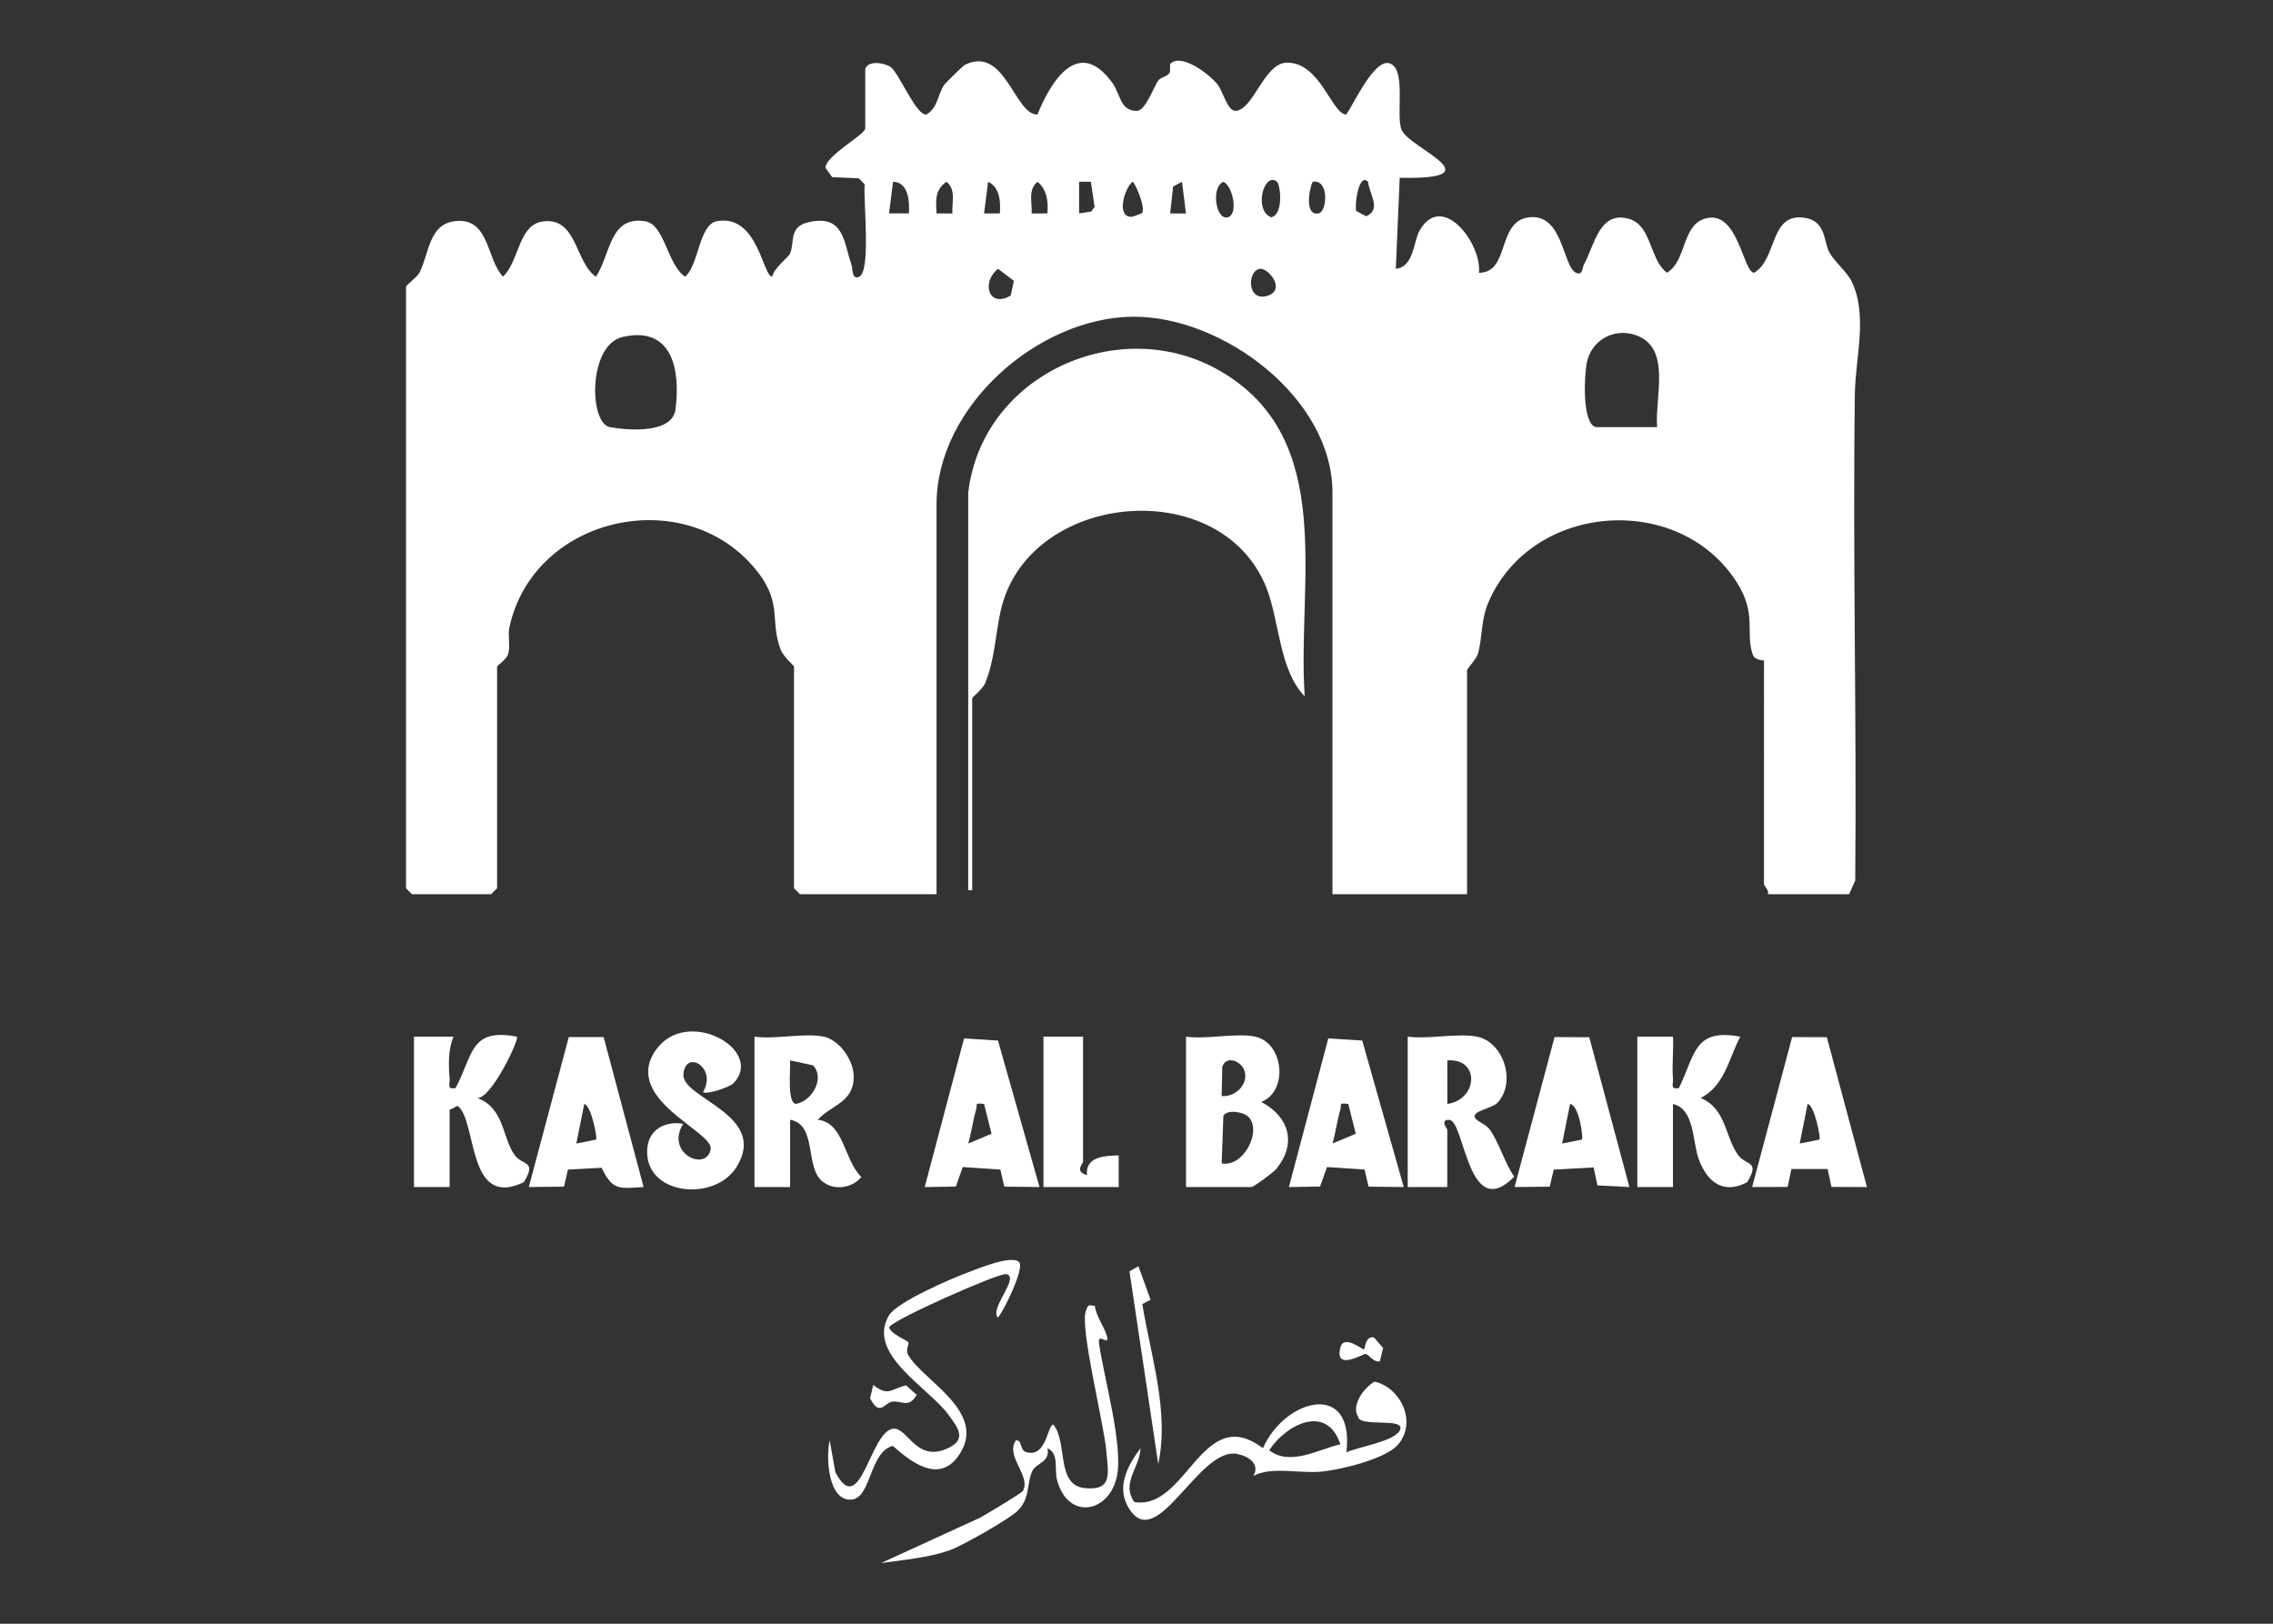 <?xml version="1.0" encoding="iso-8859-1"?>
<!-- Generator: Adobe Illustrator 29.6.1, SVG Export Plug-In . SVG Version: 9.03 Build 0)  -->
<svg version="1.1" id="Layer_1" xmlns="http://www.w3.org/2000/svg" xmlns:xlink="http://www.w3.org/1999/xlink" x="0px" y="0px"
	 viewBox="0 0 140 100" style="enable-background:new 0 0 140 100;" xml:space="preserve">
<rect x="0" y="0" width="140" height="100" fill="#333333" stroke="none"/>
<g>
	<path style="fill:#FFFFFF;" d="M53.297,4.246c0.164-0.536,1.125-0.389,1.537-0.134c0.514,0.317,1.61,3.069,2.234,2.934
		c0.707-0.402,0.7-1.285,1.097-1.835c0.05-0.069,1.151-1.158,1.227-1.197c2.502-1.295,3.103,3.086,4.508,3.039
		c0.864-2.145,2.564-4.793,4.621-1.938c0.495,0.687,0.464,1.705,1.482,1.716c0.555,0.006,1.043-1.462,1.334-1.866
		c0.153-0.213,0.505-0.235,0.671-0.434c0.12-0.144,0.014-0.543,0.087-0.613c0.695-0.665,2.433,0.686,2.907,1.296
		c0.312,0.401,0.61,1.624,1.09,1.612c1.104-0.028,1.761-2.948,3.166-2.968c2.069-0.03,2.782,3.193,3.662,3.194
		c0.481-0.687,1.721-3.424,2.652-3.156c1.092,0.314,0.366,3.245,0.767,4.126c0.514,1.129,5.842,3.048-0.126,2.927l-0.241,5.606
		c1.106-0.107,1.094-1.689,1.449-2.327c1.389-2.495,3.86,0.773,3.673,2.572c1.927-0.009,1.079-3.165,3.069-3.416
		c2.127-0.268,2.082,3.035,2.906,3.414c0.426,0.196,0.372-0.286,0.479-0.479c0.656-1.183,0.954-3.397,2.817-2.831
		c1.378,0.419,1.245,2.535,2.309,3.308c1.265-0.764,0.871-3.055,2.497-3.372c1.899-0.37,2.208,3.375,2.867,3.372
		c1.39-0.787,0.969-3.532,2.909-3.406c1.569,0.102,1.347,1.483,1.74,2.176c0.334,0.588,1.078,1.175,1.374,1.795
		c0.991,2.075,0.215,4.716,0.186,6.863c-0.137,9.997,0.113,20.006,0.022,30.004l-0.378,0.841h-4.999
		c0.079-0.239-0.244-0.529-0.244-0.609V40.688c0-0.04-0.562,0.022-0.698-0.391c-0.46-1.394,0.268-2.459-0.961-4.409
		c-3.53-5.6-12.601-4.964-15.288,1.144c-0.509,1.156-0.381,2.216-0.671,3.23c-0.101,0.351-0.67,0.898-0.67,1.037v13.772h-8.291
		V30.328c0-5.813-6.751-10.867-12.288-10.822c-5.85,0.047-12.097,5.535-12.097,11.554v24.01h-8.413l-0.366-0.366v-13.65
		c0-0.068-0.654-0.593-0.832-1.069c-0.704-1.883,0.219-2.939-1.726-5.149c-4.459-5.07-13.521-2.94-14.973,3.806
		c-0.111,0.514,0.075,1.113-0.074,1.633c-0.099,0.345-0.683,0.712-0.683,0.779v13.65l-0.366,0.366h-4.877l-0.366-0.366V17.653
		c0-0.083,0.692-0.588,0.835-0.872c0.625-1.24,0.562-3.167,2.456-3.178c1.843-0.011,1.69,2.386,2.683,3.435
		c1.02-0.974,0.934-3.2,2.46-3.4c2.117-0.278,1.958,2.515,3.266,3.405c0.903-1.366,0.834-3.783,3.039-3.414
		c1.207,0.202,1.346,2.685,2.452,3.41c0.854-0.712,0.842-3.215,1.956-3.417c2.537-0.458,2.823,3.425,3.408,3.417
		c0.126-0.563,0.983-1.177,1.088-1.406c0.326-0.714-0.101-1.677,1.164-1.953c2.156-0.47,2.13,1.152,2.631,2.633
		c0.087,0.256,0.017,0.952,0.478,0.728c0.739-0.358,0.238-4.738,0.335-5.692l-0.365-0.367l-1.636-0.071l-0.414-0.572
		c0.01-0.769,2.449-2.04,2.449-2.437V4.246z M55.98,13.143c0.049-0.715-0.014-1.928-0.975-1.949l-0.246,1.949L55.98,13.143z
		 M58.66,13.144c-0.044-0.654,0.245-1.471-0.364-1.946c-0.72,0.479-0.66,1.167-0.608,1.946L58.66,13.144z M61.586,13.143
		c0.047-0.695,0.01-1.607-0.727-1.949l-0.246,1.95L61.586,13.143z M64.513,13.143c0.06-0.713-0.021-1.458-0.608-1.945
		c-0.609,0.475-0.32,1.292-0.364,1.946L64.513,13.143z M67.189,11.195l-0.724-0.003l0,1.95l0.741-0.11l0.214-0.29L67.189,11.195z
		 M70.343,13.117c0.243-0.376-0.493-1.967-0.585-1.922c-0.496,0.38-1.037,2.198-0.045,2.158
		C69.775,13.35,70.325,13.145,70.343,13.117z M72.801,11.194l-0.547,0.301l-0.18,1.649h0.973L72.801,11.194z M75.365,11.198
		c-0.784,0.278-0.498,2.349,0.24,2.188C76.286,13.237,75.953,11.497,75.365,11.198z M78.653,11.193
		c-0.793-0.649-1.462,1.747-0.361,2.189C79.081,13.215,78.862,11.365,78.653,11.193z M80.854,11.194
		c-0.227,0.464-0.514,2.118,0.359,1.948C81.754,13.037,81.873,11.015,80.854,11.194z M84.262,11.194
		c-0.537-0.529-0.75,1.102-0.746,1.348c0.002,0.147-0.012,0.294,0.004,0.44l0.629,0.339C85.11,12.875,84.344,11.992,84.262,11.194z
		 M62.255,18.198l0.195-0.902l-0.975-0.741C60.391,17.421,60.931,19.001,62.255,18.198z M77.568,16.556
		c-0.757,0.175-0.742,1.984,0.431,1.679C79.293,17.899,78.095,16.434,77.568,16.556z M98.287,26.306h3.78
		c-0.155-1.835,0.906-4.866-1.288-5.657c-1.343-0.484-2.761,0.28-3.045,1.691C97.58,23.104,97.429,26.066,98.287,26.306z
		 M38.351,20.752c-2.135,0.488-2.083,5.317-0.782,5.554c1.172,0.213,3.842,0.397,4.035-1.086
		C41.919,22.787,41.421,20.05,38.351,20.752z"/>
	<path style="fill:#FFFFFF;" d="M59.637,30.328c0.863-7.279,9.331-11.069,15.526-7.476c7.237,4.198,4.707,13.107,5.199,20.029
		c-1.594-1.608-1.556-4.722-2.387-6.752c-2.866-7.005-14.764-5.843-16.353,1.546c-0.323,1.504-0.356,2.964-0.949,4.414
		c-0.134,0.328-0.793,0.853-0.793,0.914v11.822h-0.244V30.328z"/>
	<path style="fill:#FFFFFF;" d="M90.971,63.844c1.641,0.326,2.441,2.807,1.265,4.068c-0.335,0.359-1.611,0.513-1.385,0.926
		c0.136,0.25,0.688,0.395,0.94,0.768c0.582,0.861,0.875,1.991,1.476,2.859c-2.865,2.905-3.041-3.44-4.003-3.497
		c-0.6-0.036-0.122,0.574-0.122,0.604v3.534h-2.438v-9.263C87.969,64.016,89.791,63.61,90.971,63.844z M89.145,67.988
		c1.883-0.266,2.032-2.832-0.001-2.682L89.145,67.988z"/>
	<path style="fill:#FFFFFF;" d="M77.316,63.844c1.743,0.376,2.062,3.35,0.367,4.021c1.699,0.894,2.214,2.532,0.939,4.109
		c-0.185,0.229-1.408,1.133-1.549,1.133h-4.023v-9.263C74.29,64.024,76.173,63.598,77.316,63.844z M75.244,67.5
		c0.902,0.088,1.775-0.839,1.344-1.704c-0.274-0.491-1.086-0.785-1.306-0.084L75.244,67.5z M76.89,68.779
		c-0.294-0.294-1.262-0.477-1.538-0.072l-0.107,2.937C76.578,71.924,77.758,69.646,76.89,68.779z"/>
	<path style="fill:#FFFFFF;" d="M50.737,63.844c1,0.222,1.885,1.501,1.847,2.554c-0.055,1.517-1.399,1.661-2.212,2.562
		c1.626,0.191,1.594,2.462,2.683,3.53c-0.593,0.702-1.718,0.861-2.433,0.243c-1.045-0.903-0.295-3.481-1.957-3.771v4.144h-2.195
		v-9.263C47.702,64.027,49.607,63.594,50.737,63.844z M50.067,65.61l-1.402-0.304c0.038,0.472-0.204,2.657,0.363,2.676
		C50.045,67.81,50.826,66.356,50.067,65.61z"/>
	<path style="fill:#FFFFFF;" d="M25.498,63.844l2.438,0.002c-0.335,0.762-0.316,1.732-0.243,2.562
		c0.032,0.362-0.195,0.7,0.362,0.606c1.093-1.985,0.847-3.731,3.781-3.169c0.171,0.153-1.577,3.828-2.436,3.776
		c1.697,0.633,1.523,2.483,2.317,3.538c0.476,0.632,1.363,0.307,0.548,1.645c-3.538,1.711-2.856-3.808-4.084-4.698l-0.489,0.248
		v4.753h-2.195V63.844z"/>
	<path style="fill:#FFFFFF;" d="M100.847,63.844l2.196-0.001c0.048,0.845-0.071,1.72-0.001,2.565
		c0.03,0.363-0.192,0.701,0.363,0.607c1.004-2.022,0.904-3.716,3.781-3.169c-0.724,1.388-0.944,2.993-2.433,3.777
		c1.601,0.675,1.481,2.413,2.319,3.532c0.479,0.64,1.354,0.32,0.543,1.65c-1.473,0.788-2.466-0.013-2.982-1.41
		c-0.405-1.097-0.242-3.087-1.591-3.406v5.119h-2.195V63.844z"/>
	<path style="fill:#FFFFFF;" d="M45.186,66.707c-0.232,0.247-1.68,0.731-1.886,0.548c0.895-1.489-1.07-2.669-1.207-1.099
		c-0.131,1.496,5.288,2.491,3.268,5.721c-1.358,2.171-5.654,1.742-5.498-1.084c0.067-1.22,1.082-1.769,2.217-1.584
		c-1.136,1.836,1.457,2.996,1.694,1.553c0.176-1.071-5.448-3.065-3.4-6.065C42.255,61.94,47.131,64.635,45.186,66.707z"/>
	<path style="fill:#FFFFFF;" d="M112.519,63.876l2.47,9.229l-2.185-0.007l-0.235-1.105h-2.229l-0.235,1.105l-2.185,0.007
		l2.462-9.236L112.519,63.876z M112.066,70.181c0.085-0.08-0.299-2.116-0.73-2.191l-0.488,2.436L112.066,70.181z"/>
	<path style="fill:#FFFFFF;" d="M37.179,63.869l2.462,9.236c-1.525,0.093-1.904,0.222-2.589-1.187l-2.071,0.111l-0.243,1.051
		l-2.167,0.025l2.462-9.236L37.179,63.869z M36.717,70.181c0.085-0.08-0.299-2.116-0.731-2.191l-0.488,2.436L36.717,70.181z"/>
	<path style="fill:#FFFFFF;" d="M97.887,63.879l2.472,9.227l-1.968-0.103l-0.235-1.105l-2.458,0.132l-0.243,1.051l-2.168,0.024
		l2.462-9.236L97.887,63.879z M97.434,70.181c0.097-0.092-0.167-2.124-0.73-2.193l-0.488,2.437L97.434,70.181z"/>
	<path style="fill:#FFFFFF;" d="M64.026,73.105l-2.168-0.024l-0.243-1.051l-2.316-0.156l-0.427,1.202l-1.917,0.03l2.423-9.153
		l2.091,0.132L64.026,73.105z M60.611,67.987c-0.63-0.066-0.389-0.002-0.493,0.357c-0.194,0.668-0.287,1.408-0.48,2.08l1.433-0.601
		L60.611,67.987z"/>
	<path style="fill:#FFFFFF;" d="M86.46,73.105l-2.168-0.024l-0.243-1.051l-2.316-0.156l-0.427,1.202l-1.919,0.03l2.425-9.154
		l2.091,0.132L86.46,73.105z M83.045,67.987c-0.63-0.066-0.389-0.002-0.493,0.357c-0.194,0.668-0.287,1.408-0.48,2.08l1.433-0.601
		L83.045,67.987z"/>
	<path style="fill:#FFFFFF;" d="M77.196,90.901c0.432-0.748-0.297-1.21-0.974-1.354c-2.427-0.514-5.065,6.478-6.797,3.151
		c-0.629-1.207,0.064-2.508,0.821-3.502c-0.015,1.135-1.207,2.122-0.383,3.306c3.227,0.556,4.182-6.159,7.925-3.311
		c1.344-3.057,5.659-4.209,5.141,0.25c0.724-0.333,2.953-0.67,3.287-1.347c0.42-0.849-2.473-0.151-2.569-0.847
		c-0.447-0.718,0.395-1.812,1.022-2.159c1.62,0.38,2.619,2.508,1.443,3.878c-0.76,0.885-3.51,1.545-4.678,1.661
		C79.988,90.771,78.32,90.287,77.196,90.901z M82.558,88.948c-0.85-2.539-3.368-1.199-4.384,0.369
		C79.472,90.315,81.19,89.258,82.558,88.948z"/>
	<path style="fill:#FFFFFF;" d="M66.709,63.844v7.678c0,0.166-0.551,0.609,0.241,0.853c-0.114-1.136,1.055-1.193,1.952-1.219
		l0.001,1.95H64.27v-9.263H66.709z"/>
	<path style="fill:#FFFFFF;" d="M67.436,80.421c0.076,0.645,0.561,1.25,0.731,1.833c0.219,0.754-0.579-0.259-0.476,0.471
		c0.301,2.139,1.5,6.282,1.103,8.19c-0.474,2.279-3.02,2.729-3.685,0.244c-0.181-0.678,0.133-1.665-0.593-1.964
		c0.178,0.857-0.683,0.897-0.927,1.391c-0.374,0.757-0.105,1.734-0.969,2.512c-0.573,0.517-3.363,2.11-4.135,2.38
		c-1.313,0.46-2.836,0.591-4.212,0.783l6.1-2.795c0.371-0.206,2.547-1.505,2.625-1.639c0.534-0.915-1.091-2.125-0.433-3.118
		c0.412-0.054,0.226,0.594,0.633,0.718c1.268,0.385,1.308-1.682,1.681-1.69c0.901,1.099,0.136,3.736,1.946,3.912
		c1.734,0.169,1.429-0.926,1.314-2.302c-0.136-1.624-1.656-7.673-1.254-8.618C67.034,80.379,66.948,80.353,67.436,80.421z"/>
	<path style="fill:#FFFFFF;" d="M62.79,77.757c0.282,0.398-0.92,2.91-1.326,3.392c-0.549-0.577,1.429-2.541,0.484-2.68
		c-0.464-0.068-7.178,2.895-7.184,3.291c0.136,0.417,1.096,0.773,1.179,0.905c0.086,0.135-0.207,0.434,0.01,0.808
		c0.917,1.574,4.979,3.539,3.067,6.204c-1.223,1.705-2.919,0.344-4.03-0.629c-1.438,0.351-1.318,3.209-2.543,3.305
		c-1.456,0.115-1.587-2.642-1.344-3.644l0.351,1.962c1.513,2.888,2.105-2.314,3.476-2.667c0.965-0.249,1.452,2.21,3.552,1.136
		c1.06-0.543,0.504-1.233-0.066-2.015c-1.218-1.669-5.064-3.723-3.668-6.107c0.488-0.834,3.855-2.281,4.892-2.665
		C60.194,78.147,62.411,77.223,62.79,77.757z"/>
	<path style="fill:#FFFFFF;" d="M70.119,77.983l0.75,2.066l-0.511,0.264c0.52,3.193,1.675,6.626,0.981,9.856l-1.772-11.876
		L70.119,77.983z"/>
	<path style="fill:#FFFFFF;" d="M53.787,85.295c0.937,0.735,1.075,0.247,2.019,0.024l0.656,0.585
		c-0.502,0.869-0.932,0.329-1.519,0.419c-0.457,0.07-0.762,0.958-1.353-0.212L53.787,85.295z"/>
	<path style="fill:#FFFFFF;" d="M84.995,83.831c-0.404,0.106-0.649-0.405-0.897-0.448c-0.107-0.019-1.941,1.096-1.537-0.401
		c0.225-0.834,1.373,0.175,1.455,0.119c0.062-0.042,0.074-0.851,0.612-0.73l0.561,0.644L84.995,83.831z"/>
</g>
</svg>
